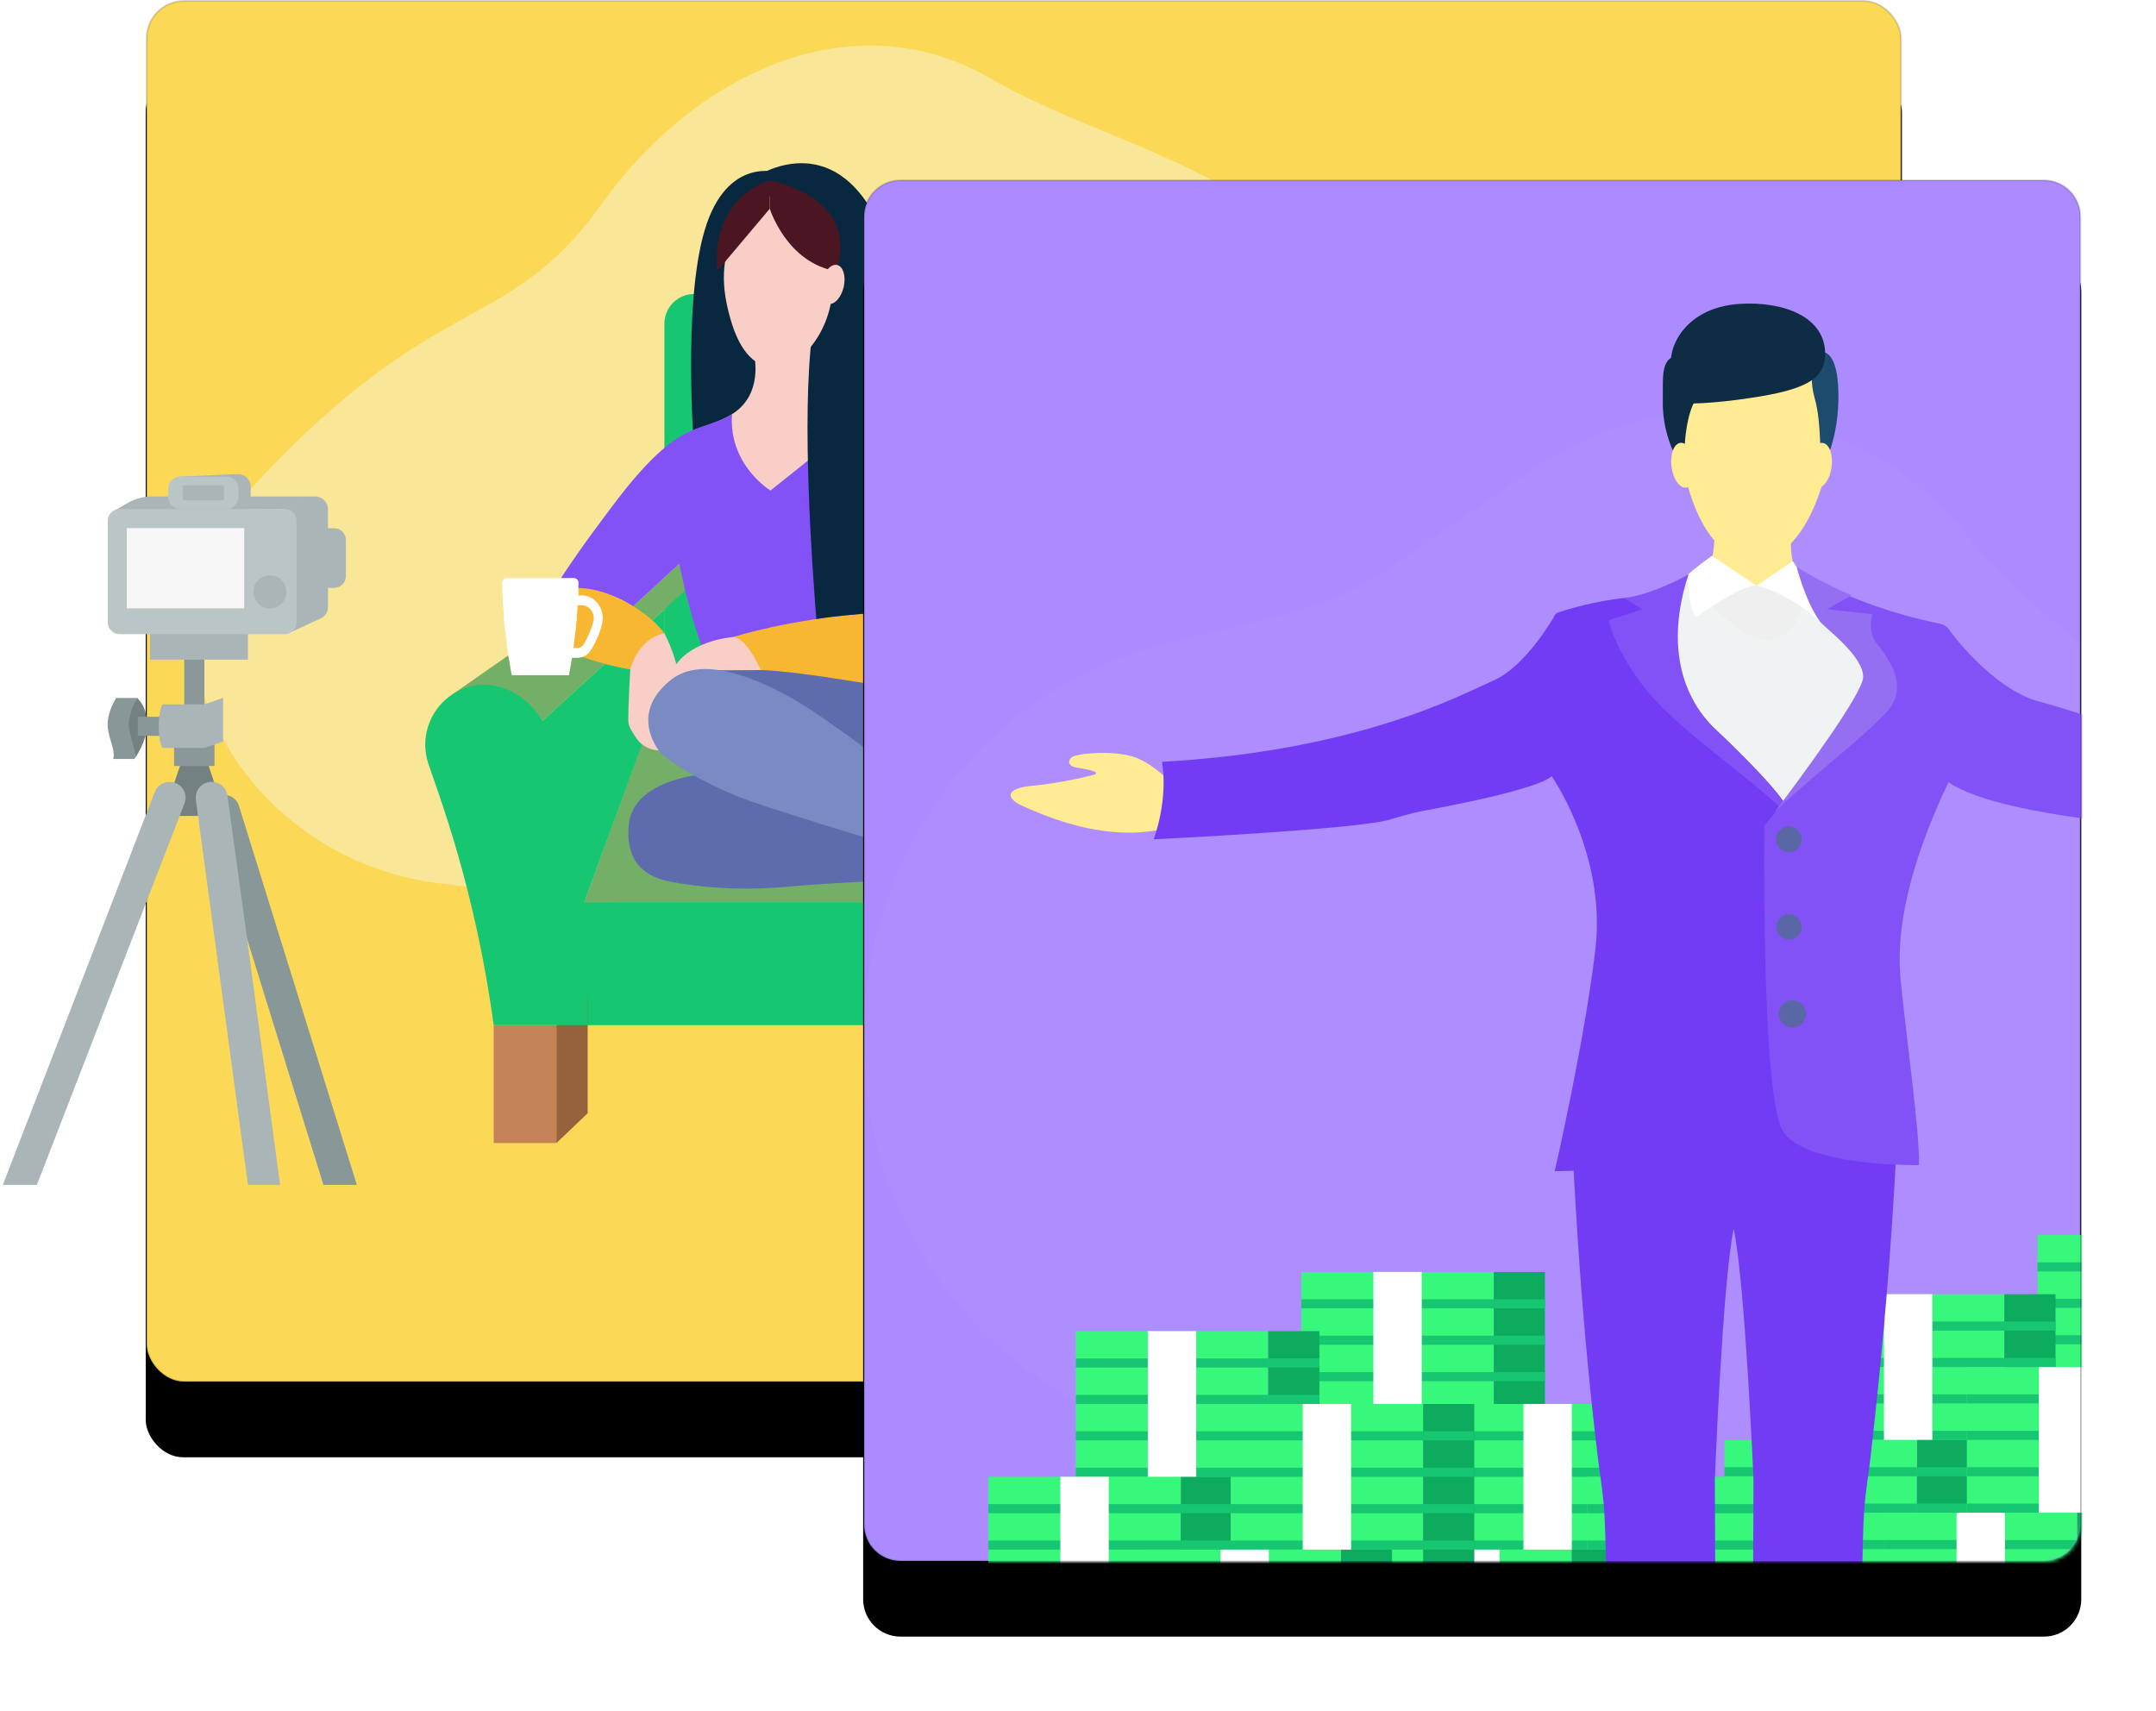 <?xml version="1.0" encoding="UTF-8"?>
<svg width="577px" height="458px" viewBox="0 0 577 458" version="1.1" xmlns="http://www.w3.org/2000/svg" xmlns:xlink="http://www.w3.org/1999/xlink">
    <!-- Generator: sketchtool 50.2 (55047) - http://www.bohemiancoding.com/sketch -->
    <title>E1B063D5-1DE7-45C8-9FBA-7EE611FCF85E</title>
    <desc>Created with sketchtool.</desc>
    <defs>
        <rect id="path-1" x="40" y="0" width="470" height="370" rx="10"></rect>
        <filter x="-8.5%" y="-5.4%" width="117.0%" height="121.6%" filterUnits="objectBoundingBox" id="filter-2">
            <feOffset dx="0" dy="20" in="SourceAlpha" result="shadowOffsetOuter1"></feOffset>
            <feGaussianBlur stdDeviation="10" in="shadowOffsetOuter1" result="shadowBlurOuter1"></feGaussianBlur>
            <feComposite in="shadowBlurOuter1" in2="SourceAlpha" operator="out" result="shadowBlurOuter1"></feComposite>
            <feColorMatrix values="0 0 0 0 0   0 0 0 0 0   0 0 0 0 0  0 0 0 0.1 0" type="matrix" in="shadowBlurOuter1"></feColorMatrix>
        </filter>
        <path d="M10,0 L316,0 C321.523,-1.01453063e-15 326,4.477 326,10 L326,360 C326,365.523 321.523,370 316,370 L10,370 C4.477,370 -1.10000309e-15,365.523 -1.77635684e-15,360 L-1.77635684e-15,10 C-2.45271059e-15,4.477 4.477,1.01453063e-15 10,0 Z" id="path-3"></path>
        <filter x="-12.3%" y="-5.4%" width="124.5%" height="121.6%" filterUnits="objectBoundingBox" id="filter-5">
            <feOffset dx="0" dy="20" in="SourceAlpha" result="shadowOffsetOuter1"></feOffset>
            <feGaussianBlur stdDeviation="10" in="shadowOffsetOuter1" result="shadowBlurOuter1"></feGaussianBlur>
            <feComposite in="shadowBlurOuter1" in2="SourceAlpha" operator="out" result="shadowBlurOuter1"></feComposite>
            <feColorMatrix values="0 0 0 0 0   0 0 0 0 0   0 0 0 0 0  0 0 0 0.1 0" type="matrix" in="shadowBlurOuter1"></feColorMatrix>
        </filter>
    </defs>
    <g id="Page-1" stroke="none" stroke-width="1" fill="none" fill-rule="evenodd">
        <g id="Business_game" transform="translate(-336, -2830)">
            <g id="product" transform="translate(0, 2702)">
                <g id="section#2" transform="translate(335, 128)">
                    <g id="item#1">
                        <g id="Card_img">
                            <g id="browser_sample">
                                <g id="base">
                                    <use fill="black" fill-opacity="1" filter="url(#filter-2)" xlink:href="#path-1"></use>
                                    <rect stroke-opacity="0.15" stroke="#000000" stroke-width="0.5" stroke-linejoin="square" fill="#FBD956" fill-rule="evenodd" x="40.25" y="0.25" width="469.5" height="369.5" rx="10"></rect>
                                </g>
                                <g id="Блогер" transform="translate(0, 12)" fill-rule="nonzero">
                                    <path d="M118.717,224.435 C92.046,221.185 68.565,204.463 57.783,179.836 C49.837,161.686 48.854,139.416 69.748,117.044 C118.502,64.845 137.064,77.622 161.992,42.628 C186.92,7.635 229.14,-12.265 265.84,8.879 C302.54,30.023 350.551,33.87 366.653,83.559 C382.754,133.249 406.062,151.842 412.708,168.139 C427.676,204.831 382.267,256.551 118.717,224.435 Z" id="Shape" fill="#FAE697"></path>
                                    <path d="M307.343,229.436 L178.809,229.436 L178.809,74.64 C178.809,70.246 182.369,66.683 186.759,66.683 L299.393,66.683 C303.783,66.683 307.343,70.246 307.343,74.64 L307.343,229.436 Z" id="Shape" fill="#17C671"></path>
                                    <polygon id="Shape" fill="#74AF68" points="288.419 185.589 173.323 185.589 157.38 229.443 304.362 229.443"></polygon>
                                    <rect id="Rectangle-path" fill="#17C671" x="152.275" y="229.443" width="155.073" height="32.917"></rect>
                                    <polygon id="Shape" fill="#74AF68" points="122.001 173.894 185.794 129.379 202.552 129.379 145.755 181.308"></polygon>
                                    <polygon id="Shape" fill="#17C671" points="157.38 229.443 178.887 170.631 178.887 151.017 145.755 181.308"></polygon>
                                    <polygon id="Shape" fill="#90BF88" points="339.834 174.056 276.04 129.541 259.281 129.541 316.079 181.47"></polygon>
                                    <polygon id="Shape" fill="#90BF88" points="304.454 229.607 282.948 170.794 282.948 151.18 316.079 181.47"></polygon>
                                    <rect id="Rectangle-path" fill="#C48357" x="133.122" y="262.36" width="16.792" height="31.548"></rect>
                                    <polygon id="Shape" fill="#96623E" points="149.912 293.908 158.276 285.931 158.276 254.382 149.912 262.36"></polygon>
                                    <rect id="Rectangle-path" fill="#C48357" x="311.808" y="262.36" width="16.792" height="31.548"></rect>
                                    <polygon id="Shape" fill="#96623E" points="307.343 283.272 311.808 293.908 311.808 262.36 307.343 251.723"></polygon>
                                    <g id="Group" transform="translate(145.682, 30.827)">
                                        <ellipse id="Oval" fill="#FFCCBC" cx="49.039" cy="36.198" rx="4.217" ry="5.722"></ellipse>
                                        <path d="M63.728,3.386 C63.728,3.386 49.883,-1.319 43.904,18.791 C37.926,38.9 41.117,77.922 41.117,77.922 L63.507,77.922 L63.728,3.386 Z" id="Shape" fill="#082840"></path>
                                        <path d="M57.12,52.051 C57.12,52.051 59.788,62.689 51.227,68.008 C42.666,73.326 36.114,69.337 19.507,93.601 C2.9,117.866 1.24,119.528 1.24,119.528 C1.24,119.528 14.36,112.048 24.656,119.528 L37.111,108.06 C37.111,108.06 43.423,129.333 48.237,135.317 C53.054,141.3 91.581,133.488 91.581,133.488 C91.581,133.488 96.286,82.427 80.296,67.908 C71.986,60.361 73.692,43.439 73.692,43.439 L57.12,52.051 Z" id="Shape" fill="#F8CEC7"></path>
                                        <path d="M61.523,88.449 C61.523,88.449 50.23,81.634 51.227,68.006 C42.666,73.324 37.587,68.329 19.84,91.773 C3.233,113.711 2.291,117.476 2.291,117.476 C2.291,117.476 14.36,112.048 24.656,119.528 L37.111,108.06 C37.111,108.06 41.596,130.584 46.41,136.568 C51.225,142.551 91.581,133.488 91.581,133.488 L76.303,76.649 L61.523,88.449 Z" id="Shape" fill="#8252F7"></path>
                                        <path d="M0.41,120.691 C0.41,120.691 1.905,114.375 10.374,114.542 C18.843,114.707 29.139,121.189 33.125,126.674 C33.125,126.674 25.486,131.162 23.992,136.313 C23.992,136.313 -3.242,132.158 0.41,120.691 Z" id="Shape" fill="#F8B732"></path>
                                        <path d="M33.125,126.674 C33.125,126.674 37.775,135.15 37.111,142.629 C36.447,150.108 38.439,155.759 35.949,156.923 C35.251,157.249 34.381,157.523 33.494,157.749 C30.617,158.479 27.571,157.362 25.809,154.973 C24.645,153.395 23.569,151.635 23.494,150.441 C23.328,147.782 23.992,136.315 23.992,136.315 C23.992,136.315 25.819,128.17 33.125,126.674 Z" id="Shape" fill="#F8CEC7"></path>
                                        <path d="M51.5,127.672 C51.5,127.672 40.766,128.337 36.003,135.346 C31.317,142.241 38.108,144.79 38.108,144.79 L59.863,136.315 L59.863,127.672 L51.5,127.672 Z" id="Shape" fill="#F8CEC7"></path>
                                        <path d="M96.232,136.313 C96.232,136.313 119.663,152.93 108.703,176.6 C100.956,193.329 48.994,157.088 48.994,157.088 L46.412,136.568 L96.232,136.313 Z" id="Shape" fill="#5E6CAE"></path>
                                        <path d="M104.866,192.322 C104.866,192.322 113.502,194.316 120.144,192.322 C126.786,190.328 114.165,184.012 114.165,184.012 L98.555,184.012 L104.866,192.322 Z" id="Shape" fill="#F4BEB8"></path>
                                        <path d="M81.262,65.468 C91.582,65.466 98.083,74.688 100.407,82 C102.567,88.794 105.853,116.792 104.976,135.124 C104.842,137.911 102.796,140.237 100.046,140.696 C96.442,141.297 90.625,140.648 81.261,139.139 C64.719,136.474 58.905,136.504 58.905,136.504 C58.905,136.504 55.259,127.838 51.499,127.672 C51.499,127.672 66.433,122.852 87.357,121.356 C87.359,121.356 69.071,65.468 81.262,65.468 Z" id="Shape" fill="#F8B732"></path>
                                        <path d="M44.529,164.291 C44.529,164.291 25.019,165.303 23.618,177.698 C22.727,185.564 25.701,191.546 35.068,193.209 C46.282,195.201 56.407,195.393 66.113,194.478 C79.351,193.229 104.867,192.322 104.867,192.322 L101.264,182.87 L44.529,164.291 Z" id="Shape" fill="#5E6CAE"></path>
                                        <path d="M99.819,184.012 C105.421,185.257 111.581,190.872 120.145,195.005 C127.619,198.611 139.495,199.442 147.784,198.307 C150.577,197.925 151.695,194.491 149.661,192.54 C148.575,191.496 146.975,190.392 145.188,189.321 C139.182,185.723 132.473,183.5 125.566,182.368 C122.5,181.865 119.069,181.092 116.602,179.932 C115.413,179.372 113.203,177.873 110.342,175.786 L99.819,184.012 Z" id="Shape" fill="#F8CEC7"></path>
                                        <path d="M68.063,144.513 C60.518,140.174 44.054,131.833 34.93,139.087 C25.804,146.34 28.913,154.034 31.393,157.707 C33.874,161.382 46.771,168.358 56.573,171.736 C66.374,175.115 96.267,184.385 102.35,185.721 C102.35,185.721 103.704,181.012 111.621,175.96 C100.099,167.655 78.831,150.705 68.063,144.513 Z" id="Shape" fill="#7A8AC3"></path>
                                        <path d="M57.81,4.383 C57.81,4.383 78.152,-9.376 90.668,17.428 C95.98,28.807 93.474,46.685 91.17,66.967 C89.256,83.807 84.702,105.756 87.359,121.356 C87.359,121.356 78.74,121.974 73.787,122.846 C72.744,109.588 69.74,69.262 72.696,46.429 C76.053,41.701 63.092,19.251 61.329,13.024 C60.225,9.134 57.81,4.383 57.81,4.383 Z" id="Shape" fill="#082840"></path>
                                        <path d="M51.648,18.426 C49.47,25.392 47.492,30.984 50.798,42.524 C53.49,51.921 57.721,55.404 62.804,55.737 C67.888,56.069 77.387,47.839 78.16,34.464 C78.831,22.847 80.897,17.18 74.869,12.525 C68.842,7.872 55.183,7.124 51.648,18.426 Z" id="Shape" fill="#F8CEC7"></path>
                                        <path d="M61.327,13.025 C61.327,13.025 52.582,23.404 47.26,29.718 C45.633,9.332 61.327,5.493 61.327,5.493 L61.327,13.025 Z" id="Shape" fill="#4B1621"></path>
                                        <path d="M61.327,13.025 C61.327,13.025 65.842,27.471 79.049,29.718 C85.88,9.744 61.327,5.493 61.327,5.493 L61.327,13.025 Z" id="Shape" fill="#4B1621"></path>
                                        <ellipse id="Oval" fill="#F8CEC7" transform="translate(78.167, 33.285) rotate(-77.127) translate(-78.167, -33.285) " cx="78.167" cy="33.285" rx="5.325" ry="3.024"></ellipse>
                                    </g>
                                    <path d="M146.922,182.347 C143.007,174.385 134.216,169.239 125.802,172.038 C117.389,174.837 112.838,183.934 115.635,192.353 C118.432,200.773 128.173,225.83 133.12,262.36 L158.26,262.36 C158.734,198.44 148.396,185.345 146.922,182.347 Z" id="Shape" fill="#17C671"></path>
                                    <path d="M314.817,182.347 C318.732,174.385 327.523,169.239 335.935,172.038 C344.347,174.837 348.899,183.934 346.102,192.353 C343.305,200.773 333.564,225.83 328.617,262.36 L303.478,262.36 C303.007,198.44 313.343,185.345 314.817,182.347 Z" id="Shape" fill="#9ECE93"></path>
                                    <g id="Group" transform="translate(0.982, 113.577)">
                                        <path d="M95.516,191.52 L86.578,191.52 L66.155,125.74 L55.835,92.656 C55.135,90.42 56.38,88.013 58.632,87.312 C59.058,87.176 59.484,87.125 59.912,87.125 C60.236,87.125 60.561,87.158 60.868,87.244 C62.3,87.569 63.512,88.609 63.972,90.112 L95.516,191.52 Z" id="Shape" fill="#889899"></path>
                                        <polygon id="Shape" fill="#748182" points="60.352 92.793 43.687 92.793 48.804 77.537 55.234 77.537"></polygon>
                                        <path d="M36.79,61.211 C36.79,61.211 33.793,64.765 33.793,68.285 C33.793,71.805 36.684,74.975 35.99,77.535 C35.99,77.535 39.301,73.07 39.301,68.577 C39.301,65.837 39.029,63.665 36.79,61.211 Z" id="Shape" fill="#748182"></path>
                                        <path d="M35.99,77.537 C36.684,74.976 34.497,71.774 34.497,68.254 C34.497,64.733 36.789,61.213 36.789,61.213 L32.82,61.213 L31.114,61.213 C31.114,61.213 28.822,64.734 28.822,68.254 C28.822,71.776 31.007,74.976 30.315,77.537" id="Shape" fill="#889899"></path>
                                        <rect id="Rectangle-path" fill="#8A9899" x="49.319" y="48.55" width="5.402" height="16.076"></rect>
                                        <rect id="Rectangle-path" fill="#889899" x="36.9" y="66.253" width="12.773" height="5.097"></rect>
                                        <rect id="Rectangle-path" fill="#8A9899" x="46.609" y="67.898" width="10.821" height="11.523"></rect>
                                        <path d="M54.72,62.919 L43.489,62.919 C43.489,62.919 42.494,64.626 42.494,68.751 C42.494,73.161 43.489,74.583 43.489,74.583 L54.719,74.583 L59.721,72.876 L59.721,61.211 L54.72,62.919 Z" id="Shape" fill="#A9B5B7"></path>
                                        <rect id="Rectangle-path" fill="#A9B5B7" x="40.15" y="43.003" width="26.226" height="7.966"></rect>
                                        <path d="M89.421,31.765 L65.078,31.765 C63.321,31.765 61.898,30.341 61.898,28.582 L61.898,18.958 C61.898,17.199 63.321,15.775 65.078,15.775 L89.421,15.775 C91.178,15.775 92.601,17.199 92.601,18.958 L92.601,28.582 C92.601,30.339 91.178,31.765 89.421,31.765 Z" id="Shape" fill="#A9B5B7"></path>
                                        <path d="M85.829,39.935 L77.632,43.705 L75.97,10.64 L83.024,7.583 C85.276,6.607 87.79,8.257 87.791,10.713 L87.815,36.83 C87.817,38.164 87.041,39.376 85.829,39.935 Z" id="Shape" fill="#A9B5B7"></path>
                                        <path d="M75.97,10.638 L30.069,11.45 L34.125,9.063 C36.091,7.906 38.328,7.296 40.607,7.296 L84.282,7.298 L75.97,10.638 Z" id="Shape" fill="#A9B5B7"></path>
                                        <path d="M76.203,44.141 L32.03,44.141 C30.28,44.141 28.849,42.709 28.849,40.958 L28.849,13.821 C28.849,12.07 30.28,10.638 32.03,10.638 L76.203,10.638 C77.952,10.638 79.383,12.07 79.383,13.821 L79.383,40.958 C79.383,42.709 77.952,44.141 76.203,44.141 Z" id="Shape" fill="#BAC6C6"></path>
                                        <rect id="Rectangle-path" fill="#F7F7F7" x="33.966" y="15.761" width="31.414" height="21.482"></rect>
                                        <ellipse id="Oval" fill="#A9B5B7" cx="72.254" cy="32.81" rx="4.427" ry="4.43"></ellipse>
                                        <path d="M67.117,7.298 L64.817,9.624 C64.177,10.274 63.304,10.638 62.391,10.638 L48.463,10.638 C46.579,10.638 45.052,9.109 45.052,7.225 L48.177,1.992 L63.582,1.306 C65.514,1.236 67.117,2.785 67.117,4.718 L67.117,7.298 Z" id="Shape" fill="#A9B5B7"></path>
                                        <path d="M60.637,10.638 L48.234,10.638 C46.477,10.638 45.054,9.214 45.054,7.455 L45.054,5.159 C45.054,3.401 46.477,1.976 48.234,1.976 L60.637,1.976 C62.394,1.976 63.817,3.401 63.817,5.159 L63.817,7.455 C63.817,9.214 62.393,10.638 60.637,10.638 Z" id="Shape" fill="#BAC6C6"></path>
                                        <rect id="Rectangle-path" fill="#A9B5B7" x="48.918" y="4.274" width="11.034" height="4.066"></rect>
                                        <path d="M49.677,87.928 C49.677,88.441 49.575,88.953 49.387,89.465 L9.898,191.522 L0.773,191.522 L41.421,86.41 C42.273,84.208 44.73,83.099 46.93,83.951 C48.619,84.599 49.677,86.221 49.677,87.928 Z" id="Shape" fill="#A9B5B7"></path>
                                        <path d="M74.973,191.52 L66.376,191.52 L52.44,88.507 C52.116,86.168 53.754,84.018 56.091,83.694 C56.279,83.676 56.466,83.66 56.654,83.66 C58.735,83.66 60.543,85.145 60.868,87.246 C60.868,87.279 60.885,87.314 60.885,87.347 L66.156,125.74 L74.973,191.52 Z" id="Shape" fill="#A9B5B7"></path>
                                    </g>
                                    <g id="Group" transform="translate(134.551, 142.221)" fill="#FFFFFF">
                                        <path d="M27.77,11.276 C27.774,11.453 27.673,13.417 26.375,16.267 L26.094,16.891 C25.004,19.322 23.877,21.836 20.892,21.836 L18.488,21.836 L18.488,19.196 L20.892,19.196 C22.258,19.196 22.785,18.297 23.936,15.726 L24.224,15.086 C25.252,12.828 25.365,11.305 25.365,11.291 C25.365,9.335 23.928,7.756 22.16,7.756 L18.488,7.756 L18.488,5.116 L22.16,5.116 C25.252,5.116 27.77,7.88 27.77,11.276 Z" id="Shape"></path>
                                        <path d="M18.72,26.48 L3.406,26.48 C0.854,13.057 0.854,1.73 0.854,1.73 C0.854,1.034 1.426,0.471 2.131,0.471 L19.997,0.471 C20.702,0.471 21.274,1.034 21.274,1.73 C21.272,1.731 21.272,13.057 18.72,26.48 Z" id="Shape"></path>
                                    </g>
                                    <path d="M155.773,146.064 C155.755,147.002 155.701,148.246 155.611,149.726 C153.357,149.96 150.654,150.122 147.573,150.122 C144.039,150.122 140.021,149.906 135.605,149.293 C135.515,147.759 135.461,146.515 135.443,145.614 C143.931,146.858 151.015,146.588 155.773,146.064 Z" id="Shape" fill="#FFFFFF"></path>
                                    <path d="M155.34,153.316 C155.25,154.47 155.124,155.697 154.998,156.995 C152.871,157.194 150.384,157.337 147.573,157.337 C144.203,157.337 140.363,157.138 136.181,156.58 C136.055,155.264 135.947,154.037 135.839,152.882 C143.896,154.019 150.654,153.803 155.34,153.316 Z" id="Shape" fill="#FFFFFF"></path>
                                    <path d="M154.566,160.603 C154.404,161.793 154.224,163.038 154.025,164.301 C152.114,164.446 149.951,164.554 147.573,164.554 C144.454,164.554 140.958,164.374 137.137,163.905 C136.938,162.641 136.776,161.397 136.614,160.207 C143.914,161.161 150.096,161.018 154.566,160.603 Z" id="Shape" fill="#FFFFFF"></path>
                                </g>
                            </g>
                            <g id="maximized_widget" transform="translate(232, 48)">
                                <mask id="mask-4" fill="white">
                                    <use xlink:href="#path-3"></use>
                                </mask>
                                <g id="base">
                                    <use fill="black" fill-opacity="1" filter="url(#filter-5)" xlink:href="#path-3"></use>
                                    <path stroke-opacity="0.15" stroke="#000000" stroke-width="0.5" d="M10,0.25 C4.615,0.25 0.25,4.615 0.25,10 L0.25,360 C0.25,365.385 4.615,369.75 10,369.75 L316,369.75 C321.385,369.75 325.75,365.385 325.75,360 L325.75,10 C325.75,4.615 321.385,0.25 316,0.25 L10,0.25 Z" stroke-linejoin="square" fill="#AC8AFF" fill-rule="evenodd"></path>
                                </g>
                                <g id="Group-2" mask="url(#mask-4)">
                                    <g transform="translate(0, 33)" id="Миллионер">
                                        <g>
                                            <path d="M498.716,250.815 C492.091,291.502 460.003,322.485 420.49,326.346 L402.126,328.141 L173.334,346.283 C155.522,347.696 137.719,343.416 122.312,334.016 L51.694,290.937 C11.404,266.359 -8.336,216.991 3.317,169.958 C13.029,130.756 42.873,100.404 80.78,91.173 L113.116,83.298 C123.265,80.827 132.907,76.492 141.592,70.5 L179.344,44.452 C215.732,19.345 264.343,25.918 293.346,59.868 C316.631,87.122 345.584,108.498 378.006,122.37 L445.646,151.309 C483.518,167.516 505.553,208.828 498.716,250.815 Z" id="Shape" fill="#F6FAFF" fill-rule="nonzero" opacity="0.027"></path>
                                            <g id="Group" transform="translate(216.963, 249.298)" fill-rule="nonzero">
                                                <g transform="translate(96.968, 0)" id="Rectangle-path">
                                                    <rect fill="#37F87A" x="0.351" y="0.228" width="51.505" height="46.298"></rect>
                                                    <rect fill="#17C671" x="0.351" y="7.539" width="51.505" height="2.433"></rect>
                                                    <rect fill="#17C671" x="0.351" y="17.286" width="51.505" height="2.433"></rect>
                                                    <rect fill="#17C671" x="0.351" y="27.032" width="51.505" height="2.433"></rect>
                                                    <rect fill="#6BA35D" x="0.351" y="36.779" width="51.505" height="2.433"></rect>
                                                    <rect fill="#FFFFFF" x="19.629" y="0.228" width="12.952" height="46.298"></rect>
                                                </g>
                                                <g transform="translate(36.621, 15.655)" id="Rectangle-path">
                                                    <rect fill="#37F87A" x="0.331" y="0.409" width="51.505" height="46.298"></rect>
                                                    <rect fill="#0CAB5E" transform="translate(58.679, 23.559) rotate(-180) translate(-58.679, -23.559) " x="51.835" y="0.41" width="13.688" height="46.298"></rect>
                                                    <rect fill="#17C671" x="0.331" y="7.72" width="51.505" height="2.433"></rect>
                                                    <rect fill="#17C671" transform="translate(58.679, 8.94) rotate(-180) translate(-58.679, -8.94) " x="51.835" y="7.724" width="13.688" height="2.433"></rect>
                                                    <rect fill="#17C671" x="0.331" y="17.467" width="51.505" height="2.433"></rect>
                                                    <rect fill="#17C671" transform="translate(58.679, 18.687) rotate(-180) translate(-58.679, -18.687) " x="51.835" y="17.47" width="13.688" height="2.433"></rect>
                                                    <rect fill="#17C671" x="0.331" y="27.214" width="51.505" height="2.433"></rect>
                                                    <rect fill="#5D9350" transform="translate(58.679, 28.433) rotate(-180) translate(-58.679, -28.433) " x="51.835" y="27.216" width="13.688" height="2.433"></rect>
                                                    <rect fill="#17C671" x="0.331" y="36.96" width="51.505" height="2.433"></rect>
                                                    <rect fill="#5D9350" transform="translate(58.679, 38.179) rotate(-180) translate(-58.679, -38.179) " x="51.835" y="36.962" width="13.688" height="2.433"></rect>
                                                    <rect fill="#FFFFFF" x="19.606" y="0.409" width="12.952" height="46.298"></rect>
                                                </g>
                                                <g transform="translate(13.41, 54.536)" id="Rectangle-path">
                                                    <rect fill="#37F87A" x="0.139" y="0.515" width="51.505" height="46.298"></rect>
                                                    <rect fill="#0CAB5E" transform="translate(58.487, 23.663) rotate(-180) translate(-58.487, -23.663) " x="51.644" y="0.514" width="13.688" height="46.298"></rect>
                                                    <rect fill="#17C671" x="0.139" y="7.826" width="51.505" height="2.433"></rect>
                                                    <rect fill="#17C671" transform="translate(58.487, 9.045) rotate(-180) translate(-58.487, -9.045) " x="51.644" y="7.828" width="13.688" height="2.433"></rect>
                                                    <rect fill="#17C671" x="0.139" y="17.573" width="51.505" height="2.433"></rect>
                                                    <rect fill="#17C671" transform="translate(58.487, 18.791) rotate(-180) translate(-58.487, -18.791) " x="51.644" y="17.574" width="13.688" height="2.433"></rect>
                                                    <rect fill="#17C671" x="0.139" y="27.319" width="51.505" height="2.433"></rect>
                                                    <rect fill="#5D9350" transform="translate(58.487, 28.537) rotate(-180) translate(-58.487, -28.537) " x="51.644" y="27.321" width="13.688" height="2.433"></rect>
                                                    <rect fill="#17C671" x="0.139" y="37.066" width="51.505" height="2.433"></rect>
                                                    <rect fill="#5D9350" transform="translate(58.487, 38.283) rotate(-180) translate(-58.487, -38.283) " x="51.644" y="37.067" width="13.688" height="2.433"></rect>
                                                    <rect fill="#E0D7C6" x="19.416" y="0.515" width="12.952" height="46.298"></rect>
                                                </g>
                                                <g transform="translate(117.944, 73.804)" id="Rectangle-path">
                                                    <rect fill="#37F87A" x="0.193" y="0.74" width="51.505" height="46.298"></rect>
                                                    <rect fill="#17C671" x="0.193" y="8.051" width="51.505" height="2.433"></rect>
                                                    <rect fill="#17C671" x="0.193" y="17.798" width="51.505" height="2.433"></rect>
                                                    <rect fill="#17C671" x="0.193" y="27.545" width="51.505" height="2.433"></rect>
                                                    <rect fill="#17C671" x="0.193" y="37.291" width="51.505" height="2.433"></rect>
                                                </g>
                                                <g transform="translate(78.227, 35.268)" id="Rectangle-path">
                                                    <rect fill="#37F87A" x="0.183" y="0.29" width="51.505" height="46.298"></rect>
                                                    <rect fill="#17C671" x="0.183" y="7.601" width="51.505" height="2.433"></rect>
                                                    <rect fill="#17C671" x="0.183" y="17.348" width="51.505" height="2.433"></rect>
                                                    <rect fill="#17C671" x="0.183" y="27.094" width="51.505" height="2.433"></rect>
                                                    <rect fill="#17C671" x="0.183" y="36.841" width="51.505" height="2.433"></rect>
                                                    <rect fill="#FFFFFF" x="19.461" y="0.29" width="12.952" height="46.298"></rect>
                                                </g>
                                                <g transform="translate(55.877, 73.804)" id="Rectangle-path">
                                                    <rect fill="#37F87A" x="0.514" y="0.74" width="51.505" height="46.298"></rect>
                                                    <rect fill="#0CAB5E" transform="translate(58.861, 23.888) rotate(-180) translate(-58.861, -23.888) " x="52.017" y="0.739" width="13.688" height="46.298"></rect>
                                                    <rect fill="#17C671" x="0.514" y="8.051" width="51.505" height="2.433"></rect>
                                                    <rect fill="#17C671" transform="translate(58.861, 9.269) rotate(-180) translate(-58.861, -9.269) " x="52.017" y="8.052" width="13.688" height="2.433"></rect>
                                                    <rect fill="#17C671" x="0.514" y="17.798" width="51.505" height="2.433"></rect>
                                                    <rect fill="#17C671" transform="translate(58.861, 19.015) rotate(-180) translate(-58.861, -19.015) " x="52.017" y="17.799" width="13.688" height="2.433"></rect>
                                                    <rect fill="#17C671" x="0.514" y="27.545" width="51.505" height="2.433"></rect>
                                                    <rect fill="#17C671" transform="translate(58.861, 28.762) rotate(-180) translate(-58.861, -28.762) " x="52.017" y="27.545" width="13.688" height="2.433"></rect>
                                                    <rect fill="#17C671" x="0.514" y="37.291" width="51.505" height="2.433"></rect>
                                                    <rect fill="#5D9350" transform="translate(58.861, 38.508) rotate(-180) translate(-58.861, -38.508) " x="52.017" y="37.291" width="13.688" height="2.433"></rect>
                                                    <rect fill="#FFFFFF" x="19.789" y="0.74" width="12.952" height="46.298"></rect>
                                                </g>
                                                <g transform="translate(0, 93.933)" id="Rectangle-path">
                                                    <rect fill="#17C671" x="0.23" y="0.103" width="51.505" height="46.298"></rect>
                                                    <rect fill="#0CAB5E" transform="translate(58.578, 23.254) rotate(-180) translate(-58.578, -23.254) " x="51.734" y="0.105" width="13.688" height="46.298"></rect>
                                                    <rect fill="#17C671" x="0.23" y="7.416" width="51.505" height="2.433"></rect>
                                                    <rect fill="#17C671" transform="translate(58.578, 8.633) rotate(-180) translate(-58.578, -8.633) " x="51.734" y="7.417" width="13.688" height="2.433"></rect>
                                                    <rect fill="#6BA35D" x="0.23" y="17.163" width="51.505" height="2.433"></rect>
                                                    <rect fill="#5D9350" transform="translate(58.578, 18.379) rotate(-180) translate(-58.578, -18.379) " x="51.734" y="17.163" width="13.688" height="2.433"></rect>
                                                    <rect fill="#6BA35D" x="0.23" y="26.909" width="51.505" height="2.433"></rect>
                                                    <rect fill="#5D9350" transform="translate(58.578, 28.126) rotate(-180) translate(-58.578, -28.126) " x="51.734" y="26.909" width="13.688" height="2.433"></rect>
                                                    <rect fill="#E0D7C6" x="19.505" y="0.103" width="12.952" height="46.298"></rect>
                                                </g>
                                                <g transform="translate(46.936, 112.685)" id="Rectangle-path">
                                                    <rect fill="#37F87A" x="0.626" y="0.844" width="51.505" height="46.298"></rect>
                                                    <rect fill="#0CAB5E" transform="translate(58.973, 23.994) rotate(-180) translate(-58.973, -23.994) " x="52.129" y="0.845" width="13.688" height="46.298"></rect>
                                                    <rect fill="#17C671" x="0.626" y="8.157" width="51.505" height="2.433"></rect>
                                                    <rect fill="#5D9350" transform="translate(58.973, 9.374) rotate(-180) translate(-58.973, -9.374) " x="52.129" y="8.157" width="13.688" height="2.433"></rect>
                                                    <rect fill="#FFFFFF" x="19.901" y="0.844" width="12.952" height="46.298"></rect>
                                                </g>
                                                <g transform="translate(96.108, 103.739)" id="Rectangle-path">
                                                    <rect fill="#37F87A" x="0.843" y="0.043" width="51.505" height="46.298"></rect>
                                                    <rect fill="#17C671" x="0.843" y="7.357" width="51.505" height="2.433"></rect>
                                                    <rect fill="#17C671" x="0.843" y="17.103" width="51.505" height="2.433"></rect>
                                                    <rect fill="#FFFFFF" x="20.12" y="0.043" width="12.952" height="46.298"></rect>
                                                </g>
                                            </g>
                                            <g id="Group" transform="translate(19.762, 258.915)" fill-rule="nonzero">
                                                <g transform="translate(97.293, 0)" id="Rectangle-path">
                                                    <rect fill="#37F87A" x="0.217" y="0.49" width="51.505" height="46.298"></rect>
                                                    <rect fill="#0CAB5E" transform="translate(58.565, 23.64) rotate(-180) translate(-58.565, -23.64) " x="51.721" y="0.491" width="13.688" height="46.298"></rect>
                                                    <rect fill="#17C671" x="0.217" y="7.803" width="51.505" height="2.433"></rect>
                                                    <rect fill="#17C671" transform="translate(58.565, 9.02) rotate(-180) translate(-58.565, -9.02) " x="51.721" y="7.803" width="13.688" height="2.433"></rect>
                                                    <rect fill="#17C671" x="0.217" y="17.55" width="51.505" height="2.433"></rect>
                                                    <rect fill="#17C671" transform="translate(58.565, 18.766) rotate(-180) translate(-58.565, -18.766) " x="51.721" y="17.549" width="13.688" height="2.433"></rect>
                                                    <rect fill="#17C671" x="0.217" y="27.296" width="51.505" height="2.433"></rect>
                                                    <rect fill="#17C671" transform="translate(58.565, 28.512) rotate(-180) translate(-58.565, -28.512) " x="51.721" y="27.295" width="13.688" height="2.433"></rect>
                                                    <rect fill="#6BA35D" x="0.217" y="37.041" width="51.505" height="2.433"></rect>
                                                    <rect fill="#5D9350" transform="translate(58.565, 38.261) rotate(-180) translate(-58.565, -38.261) " x="51.721" y="37.044" width="13.688" height="2.433"></rect>
                                                    <rect fill="#FFFFFF" x="19.492" y="0.49" width="12.952" height="46.298"></rect>
                                                </g>
                                                <g transform="translate(136.854, 35.113)" id="Rectangle-path">
                                                    <rect fill="#37F87A" x="0.82" y="0.707" width="51.505" height="46.298"></rect>
                                                    <rect fill="#74AF68" transform="translate(59.168, 23.857) rotate(-180) translate(-59.168, -23.857) " x="52.324" y="0.708" width="13.688" height="46.298"></rect>
                                                    <rect fill="#17C671" x="0.82" y="8.02" width="51.505" height="2.433"></rect>
                                                    <rect fill="#5D9350" transform="translate(59.168, 9.236) rotate(-180) translate(-59.168, -9.236) " x="52.324" y="8.02" width="13.688" height="2.433"></rect>
                                                    <rect fill="#17C671" x="0.82" y="17.767" width="51.505" height="2.433"></rect>
                                                    <rect fill="#5D9350" transform="translate(59.168, 18.983) rotate(-180) translate(-59.168, -18.983) " x="52.324" y="17.766" width="13.688" height="2.433"></rect>
                                                    <rect fill="#17C671" x="0.82" y="27.511" width="51.505" height="2.433"></rect>
                                                    <rect fill="#5D9350" transform="translate(59.168, 28.731) rotate(-180) translate(-59.168, -28.731) " x="52.324" y="27.514" width="13.688" height="2.433"></rect>
                                                    <rect fill="#17C671" x="0.82" y="37.258" width="51.505" height="2.433"></rect>
                                                    <rect fill="#5D9350" transform="translate(59.168, 38.477) rotate(-180) translate(-59.168, -38.477) " x="52.324" y="37.261" width="13.688" height="2.433"></rect>
                                                    <rect fill="#FFFFFF" x="20.095" y="0.707" width="12.952" height="46.298"></rect>
                                                </g>
                                                <g transform="translate(199.436, 94.122)" id="Rectangle-path">
                                                    <rect fill="#37F87A" x="0.679" y="0.177" width="51.505" height="46.298"></rect>
                                                    <rect fill="#0CAB5E" transform="translate(59.029, 23.325) rotate(-180) translate(-59.029, -23.325) " x="52.185" y="0.177" width="13.688" height="46.298"></rect>
                                                    <rect fill="#17C671" x="0.679" y="7.489" width="51.505" height="2.433"></rect>
                                                    <rect fill="#17C671" transform="translate(59.029, 8.707) rotate(-180) translate(-59.029, -8.707) " x="52.185" y="7.491" width="13.688" height="2.433"></rect>
                                                    <rect fill="#17C671" x="0.679" y="17.235" width="51.505" height="2.433"></rect>
                                                    <rect fill="#17C671" transform="translate(59.029, 18.453) rotate(-180) translate(-59.029, -18.453) " x="52.185" y="17.237" width="13.688" height="2.433"></rect>
                                                    <rect fill="#E0D7C6" x="19.957" y="0.177" width="12.952" height="46.298"></rect>
                                                </g>
                                                <g transform="translate(173.475, 55.241)" id="Rectangle-path">
                                                    <rect fill="#37F87A" x="0.602" y="0.072" width="51.505" height="46.298"></rect>
                                                    <rect fill="#74AF68" transform="translate(58.949, 23.221) rotate(-180) translate(-58.949, -23.221) " x="52.105" y="0.072" width="13.688" height="46.298"></rect>
                                                    <rect fill="#17C671" x="0.602" y="7.383" width="51.505" height="2.433"></rect>
                                                    <rect fill="#5D9350" transform="translate(58.949, 8.603) rotate(-180) translate(-58.949, -8.603) " x="52.105" y="7.386" width="13.688" height="2.433"></rect>
                                                    <rect fill="#17C671" x="0.602" y="17.129" width="51.505" height="2.433"></rect>
                                                    <rect fill="#5D9350" transform="translate(58.949, 18.349) rotate(-180) translate(-58.949, -18.349) " x="52.105" y="17.132" width="13.688" height="2.433"></rect>
                                                    <rect fill="#17C671" x="0.602" y="26.876" width="51.505" height="2.433"></rect>
                                                    <rect fill="#5D9350" transform="translate(58.949, 28.095) rotate(-180) translate(-58.949, -28.095) " x="52.105" y="26.879" width="13.688" height="2.433"></rect>
                                                    <rect fill="#17C671" x="0.602" y="36.623" width="51.505" height="2.433"></rect>
                                                    <rect fill="#5D9350" transform="translate(58.949, 37.841) rotate(-180) translate(-58.949, -37.841) " x="52.105" y="36.625" width="13.688" height="2.433"></rect>
                                                    <rect fill="#E0D7C6" x="19.877" y="0.072" width="12.952" height="46.298"></rect>
                                                </g>
                                                <g transform="translate(156.455, 94.122)" id="Rectangle-path">
                                                    <rect fill="#17C671" x="0.11" y="0.177" width="51.505" height="46.298"></rect>
                                                    <rect fill="#0CAB5E" transform="translate(58.458, 23.325) rotate(-180) translate(-58.458, -23.325) " x="51.614" y="0.177" width="13.688" height="46.298"></rect>
                                                    <rect fill="#6BA35D" x="0.11" y="7.489" width="51.505" height="2.433"></rect>
                                                    <rect fill="#17C671" transform="translate(58.458, 8.707) rotate(-180) translate(-58.458, -8.707) " x="51.614" y="7.491" width="13.688" height="2.433"></rect>
                                                    <rect fill="#6BA35D" x="0.11" y="17.235" width="51.505" height="2.433"></rect>
                                                    <rect fill="#17C671" transform="translate(58.458, 18.453) rotate(-180) translate(-58.458, -18.453) " x="51.614" y="17.237" width="13.688" height="2.433"></rect>
                                                    <rect fill="#E0D7C6" x="19.385" y="0.177" width="12.952" height="46.298"></rect>
                                                </g>
                                                <g transform="translate(37.136, 15.845)" id="Rectangle-path">
                                                    <rect fill="#37F87A" x="0.007" y="0.482" width="51.505" height="46.298"></rect>
                                                    <rect fill="#0CAB5E" transform="translate(58.355, 23.632) rotate(-180) translate(-58.355, -23.632) " x="51.511" y="0.484" width="13.688" height="46.298"></rect>
                                                    <rect fill="#17C671" x="0.007" y="7.795" width="51.505" height="2.433"></rect>
                                                    <rect fill="#17C671" transform="translate(58.355, 9.012) rotate(-180) translate(-58.355, -9.012) " x="51.511" y="7.795" width="13.688" height="2.433"></rect>
                                                    <rect fill="#17C671" x="0.007" y="17.542" width="51.505" height="2.433"></rect>
                                                    <rect fill="#17C671" transform="translate(58.355, 18.758) rotate(-180) translate(-58.355, -18.758) " x="51.511" y="17.542" width="13.688" height="2.433"></rect>
                                                    <rect fill="#17C671" x="0.007" y="27.288" width="51.505" height="2.433"></rect>
                                                    <rect fill="#5D9350" transform="translate(58.355, 28.504) rotate(-180) translate(-58.355, -28.504) " x="51.511" y="27.288" width="13.688" height="2.433"></rect>
                                                    <rect fill="#17C671" x="0.007" y="37.035" width="51.505" height="2.433"></rect>
                                                    <rect fill="#5D9350" transform="translate(58.355, 38.251) rotate(-180) translate(-58.355, -38.251) " x="51.511" y="37.034" width="13.688" height="2.433"></rect>
                                                    <rect fill="#FFFFFF" x="19.282" y="0.482" width="12.952" height="46.298"></rect>
                                                </g>
                                                <g transform="translate(13.41, 55.241)" id="Rectangle-path">
                                                    <rect fill="#37F87A" x="0.329" y="0.072" width="51.505" height="46.298"></rect>
                                                    <rect fill="#0CAB5E" transform="translate(58.676, 23.221) rotate(-180) translate(-58.676, -23.221) " x="51.833" y="0.072" width="13.688" height="46.298"></rect>
                                                    <rect fill="#17C671" x="0.329" y="7.383" width="51.505" height="2.433"></rect>
                                                    <rect fill="#17C671" transform="translate(58.676, 8.603) rotate(-180) translate(-58.676, -8.603) " x="51.833" y="7.386" width="13.688" height="2.433"></rect>
                                                    <rect fill="#17C671" x="0.329" y="17.129" width="51.505" height="2.433"></rect>
                                                    <rect fill="#17C671" transform="translate(58.676, 18.349) rotate(-180) translate(-58.676, -18.349) " x="51.833" y="17.132" width="13.688" height="2.433"></rect>
                                                    <rect fill="#17C671" x="0.329" y="26.876" width="51.505" height="2.433"></rect>
                                                    <rect fill="#5D9350" transform="translate(58.676, 28.095) rotate(-180) translate(-58.676, -28.095) " x="51.833" y="26.879" width="13.688" height="2.433"></rect>
                                                    <rect fill="#17C671" x="0.329" y="36.623" width="51.505" height="2.433"></rect>
                                                    <rect fill="#5D9350" transform="translate(58.676, 37.841) rotate(-180) translate(-58.676, -37.841) " x="51.833" y="36.625" width="13.688" height="2.433"></rect>
                                                    <rect fill="#FFFFFF" x="19.604" y="0.072" width="12.952" height="46.298"></rect>
                                                </g>
                                                <g transform="translate(117.598, 73.993)" id="Rectangle-path">
                                                    <rect fill="#37F87A" x="0.729" y="0.813" width="51.505" height="46.298"></rect>
                                                    <rect fill="#0CAB5E" transform="translate(59.076, 23.961) rotate(-180) translate(-59.076, -23.961) " x="52.232" y="0.812" width="13.688" height="46.298"></rect>
                                                    <rect fill="#17C671" x="0.729" y="8.124" width="51.505" height="2.433"></rect>
                                                    <rect fill="#17C671" transform="translate(59.076, 9.343) rotate(-180) translate(-59.076, -9.343) " x="52.232" y="8.126" width="13.688" height="2.433"></rect>
                                                    <rect fill="#17C671" x="0.729" y="17.87" width="51.505" height="2.433"></rect>
                                                    <rect fill="#17C671" transform="translate(59.076, 19.089) rotate(-180) translate(-59.076, -19.089) " x="52.232" y="17.873" width="13.688" height="2.433"></rect>
                                                    <rect fill="#17C671" x="0.729" y="27.617" width="51.505" height="2.433"></rect>
                                                    <rect fill="#17C671" transform="translate(59.076, 28.836) rotate(-180) translate(-59.076, -28.836) " x="52.232" y="27.619" width="13.688" height="2.433"></rect>
                                                    <rect fill="#17C671" x="0.729" y="37.364" width="51.505" height="2.433"></rect>
                                                    <rect fill="#17C671" transform="translate(59.076, 38.582) rotate(-180) translate(-59.076, -38.582) " x="52.232" y="37.365" width="13.688" height="2.433"></rect>
                                                    <rect fill="#FFFFFF" x="20.004" y="0.813" width="12.952" height="46.298"></rect>
                                                </g>
                                                <g transform="translate(78.227, 35.113)" id="Rectangle-path">
                                                    <rect fill="#37F87A" x="0.374" y="0.707" width="51.505" height="46.298"></rect>
                                                    <rect fill="#0CAB5E" transform="translate(58.722, 23.857) rotate(-180) translate(-58.722, -23.857) " x="51.879" y="0.708" width="13.688" height="46.298"></rect>
                                                    <rect fill="#17C671" x="0.374" y="8.02" width="51.505" height="2.433"></rect>
                                                    <rect fill="#17C671" transform="translate(58.722, 9.236) rotate(-180) translate(-58.722, -9.236) " x="51.879" y="8.02" width="13.688" height="2.433"></rect>
                                                    <rect fill="#17C671" x="0.374" y="17.767" width="51.505" height="2.433"></rect>
                                                    <rect fill="#17C671" transform="translate(58.722, 18.983) rotate(-180) translate(-58.722, -18.983) " x="51.879" y="17.766" width="13.688" height="2.433"></rect>
                                                    <rect fill="#17C671" x="0.374" y="27.511" width="51.505" height="2.433"></rect>
                                                    <rect fill="#17C671" transform="translate(58.722, 28.731) rotate(-180) translate(-58.722, -28.731) " x="51.879" y="27.514" width="13.688" height="2.433"></rect>
                                                    <rect fill="#17C671" x="0.374" y="37.258" width="51.505" height="2.433"></rect>
                                                    <rect fill="#17C671" transform="translate(58.722, 38.477) rotate(-180) translate(-58.722, -38.477) " x="51.879" y="37.261" width="13.688" height="2.433"></rect>
                                                    <rect fill="#FFFFFF" x="19.649" y="0.707" width="12.952" height="46.298"></rect>
                                                </g>
                                                <g transform="translate(56.391, 73.993)" id="Rectangle-path">
                                                    <rect fill="#37F87A" x="0.188" y="0.813" width="51.505" height="46.298"></rect>
                                                    <rect fill="#0CAB5E" transform="translate(58.538, 23.961) rotate(-180) translate(-58.538, -23.961) " x="51.694" y="0.812" width="13.688" height="46.298"></rect>
                                                    <rect fill="#17C671" x="0.188" y="8.124" width="51.505" height="2.433"></rect>
                                                    <rect fill="#17C671" transform="translate(58.538, 9.343) rotate(-180) translate(-58.538, -9.343) " x="51.694" y="8.126" width="13.688" height="2.433"></rect>
                                                    <rect fill="#17C671" x="0.188" y="17.87" width="51.505" height="2.433"></rect>
                                                    <rect fill="#17C671" transform="translate(58.538, 19.089) rotate(-180) translate(-58.538, -19.089) " x="51.694" y="17.873" width="13.688" height="2.433"></rect>
                                                    <rect fill="#17C671" x="0.188" y="27.617" width="51.505" height="2.433"></rect>
                                                    <rect fill="#17C671" transform="translate(58.538, 28.836) rotate(-180) translate(-58.538, -28.836) " x="51.694" y="27.619" width="13.688" height="2.433"></rect>
                                                    <rect fill="#17C671" x="0.188" y="37.364" width="51.505" height="2.433"></rect>
                                                    <rect fill="#5D9350" transform="translate(58.538, 38.582) rotate(-180) translate(-58.538, -38.582) " x="51.694" y="37.365" width="13.688" height="2.433"></rect>
                                                    <rect fill="#FFFFFF" x="19.465" y="0.813" width="12.952" height="46.298"></rect>
                                                </g>
                                                <g transform="translate(0, 94.122)" id="Rectangle-path">
                                                    <rect fill="#37F87A" x="0.421" y="0.177" width="51.505" height="46.298"></rect>
                                                    <rect fill="#0CAB5E" transform="translate(58.769, 23.325) rotate(-180) translate(-58.769, -23.325) " x="51.925" y="0.177" width="13.688" height="46.298"></rect>
                                                    <rect fill="#17C671" x="0.421" y="7.489" width="51.505" height="2.433"></rect>
                                                    <rect fill="#17C671" transform="translate(58.769, 8.707) rotate(-180) translate(-58.769, -8.707) " x="51.925" y="7.491" width="13.688" height="2.433"></rect>
                                                    <rect fill="#17C671" x="0.421" y="17.235" width="51.505" height="2.433"></rect>
                                                    <rect fill="#17C671" transform="translate(58.769, 18.453) rotate(-180) translate(-58.769, -18.453) " x="51.925" y="17.237" width="13.688" height="2.433"></rect>
                                                    <rect fill="#FFFFFF" x="19.696" y="0.177" width="12.952" height="46.298"></rect>
                                                </g>
                                                <g transform="translate(47.451, 113.39)" id="Rectangle-path">
                                                    <rect fill="#37F87A" x="0.299" y="0.403" width="51.505" height="46.298"></rect>
                                                    <rect fill="#0CAB5E" transform="translate(58.649, 23.55) rotate(-180) translate(-58.649, -23.55) " x="51.806" y="0.401" width="13.688" height="46.298"></rect>
                                                    <rect fill="#FFFFFF" x="19.577" y="0.403" width="12.952" height="46.298"></rect>
                                                </g>
                                                <g transform="translate(96.623, 103.928)" id="Rectangle-path">
                                                    <rect fill="#37F87A" x="0.519" y="0.118" width="51.505" height="46.298"></rect>
                                                    <rect fill="#0CAB5E" transform="translate(58.867, 23.266) rotate(-180) translate(-58.867, -23.266) " x="52.023" y="0.117" width="13.688" height="46.298"></rect>
                                                    <rect fill="#17C671" x="0.519" y="7.429" width="51.505" height="2.433"></rect>
                                                    <rect fill="#17C671" transform="translate(58.867, 8.647) rotate(-180) translate(-58.867, -8.647) " x="52.023" y="7.43" width="13.688" height="2.433"></rect>
                                                    <rect fill="#FFFFFF" x="19.796" y="0.118" width="12.952" height="46.298"></rect>
                                                </g>
                                            </g>
                                            <path d="M82.289,128.424 C82.289,128.424 78.132,123.763 72.967,121.751 C67.801,119.736 57.08,120.465 55.707,121.751 C54.659,122.732 54.952,124.117 57.218,124.446 C59.487,124.774 64.274,125.656 61.503,126.411 C58.732,127.167 51.803,128.679 45.124,129.308 C38.448,129.938 37.691,132.457 42.731,134.722 C47.771,136.99 60.37,142.53 73.597,141.774 C86.824,141.018 86.196,136.485 86.196,136.485 L82.289,128.424 Z" id="Shape" fill="#FFEB91" fill-rule="nonzero"></path>
                                            <path d="M276.698,222.015 C276.698,222.015 275.54,257.398 269.621,308.833 C269.047,313.823 268.166,318.77 267.867,323.762 C266.781,341.533 267.936,385.046 265.627,403.488 C258.307,398.543 237.915,403.488 237.915,403.488 L238.283,314.959 C238.283,314.959 236.019,261.9 232.973,247.804 C229.947,262.663 227.937,314.959 227.937,314.959 L228.306,403.488 C228.306,403.488 207.913,398.543 200.593,403.488 C198.285,385.046 199.438,341.533 198.354,323.762 C198.054,318.77 197.207,313.818 196.599,308.833 C191.287,265.362 189.664,221.954 189.664,221.954 C206.152,206.218 219.623,202.164 233.087,202.879 L233.109,204.798 L233.132,202.879 C246.598,202.161 260.209,206.279 276.698,222.015 Z" id="Shape" fill="#723CF5" fill-rule="nonzero"></path>
                                            <path d="M290.385,87.228 C290.385,87.228 301.896,103.438 314.964,106.829 C327.751,110.145 346.28,117.727 354.176,119.362 C362.073,120.997 391.482,124.812 391.482,124.812 C391.482,124.812 391.108,141.295 390.02,144.838 C386.258,145.786 364.297,141.063 361.845,141.063 C359.395,141.063 305.706,138.71 290.457,128.355 C275.209,118 282.761,91.316 290.385,87.228 Z" id="Shape" fill="#8252F7" fill-rule="nonzero"></path>
                                            <path d="M184.99,83.898 C184.99,83.898 177.449,97.292 168.737,101.106 C160.023,104.921 132.793,119.897 79.967,122.893 C79.967,122.893 81.873,131.622 77.788,143.612 C77.788,143.612 134.427,140.888 141.507,138.162 L145.781,136.95 C147.108,136.572 148.44,136.261 149.799,136.015 C156.826,134.733 180.556,130.196 184.26,126.72 C188.616,122.634 199.152,90.165 184.99,83.898 Z" id="Shape" fill="#723CF5" fill-rule="nonzero"></path>
                                            <path d="M259.564,32.801 C259.353,42.536 253.435,69.298 238.091,68.965 C222.747,68.632 217.993,41.64 218.204,31.904 C218.414,22.169 227.843,14.477 239.265,14.723 C250.688,14.972 259.776,23.065 259.564,32.801 Z" id="Shape" fill="#FFEB91" fill-rule="nonzero"></path>
                                            <path d="M257.822,82.782 C243.212,73.63 249.725,54.081 249.725,54.081 L226.786,53.585 C226.786,53.585 232.445,73.398 217.455,81.908 C210.249,85.996 264.845,87.181 257.822,82.782 Z" id="Shape" fill="#FFEB91" fill-rule="nonzero"></path>
                                            <path d="M219.162,14.12 C219.162,14.12 226.876,18.009 222.459,26.501 C219.516,32.161 219.71,42.183 219.654,44.735 C219.654,44.735 213.758,37.451 214.006,26.006 C214.142,19.787 213.13,13.99 219.162,14.12 Z" id="Shape" fill="#0E2D45" fill-rule="nonzero"></path>
                                            <path d="M256.555,13.18 C256.555,13.18 252.107,16.83 254.718,25.828 C256.459,31.828 256.202,42.917 256.144,45.574 C256.144,45.574 260.737,38.22 260.994,26.302 C261.186,17.367 259.358,13.241 256.555,13.18 Z" id="Shape" fill="#1C4B6E" fill-rule="nonzero"></path>
                                            <path d="M221.299,26.979 C221.299,26.979 218.668,22.104 216.664,18.045 C214.657,13.985 218.655,1.342 234.629,0.327 C246.278,-0.413 257.679,3.771 257.456,14.014 C257.299,21.211 250.722,23.808 233.798,26.013 C225.651,27.073 221.299,26.979 221.299,26.979 Z" id="Shape" fill="#0E2D45" fill-rule="nonzero"></path>
                                            <ellipse id="Oval" fill="#FFEB91" fill-rule="nonzero" transform="translate(256.03, 43.528) rotate(-82.542) translate(-256.03, -43.528) " cx="256.03" cy="43.528" rx="6.039" ry="3.182"></ellipse>
                                            <ellipse id="Oval" fill="#FFEB91" fill-rule="nonzero" transform="translate(219.484, 43.513) rotate(-7.458) translate(-219.484, -43.513) " cx="219.484" cy="43.513" rx="3.18" ry="6.043"></ellipse>
                                            <polygon id="Shape" fill="#EFEFEF" fill-rule="nonzero" points="248.826 69.224 252.34 78.861 263.314 91.187 274.471 104.858 246.886 139.15 218.199 113.332 212.502 81.172 220.872 72.747 239.202 75.78"></polygon>
                                            <path d="M252.34,78.861 L263.314,91.187 L274.471,104.858 L246.886,139.15 L218.199,113.332 L212.504,81.172 L220.872,72.747 L221.27,72.317 C229.699,87.17 246.43,100.392 252.34,78.861 Z" id="Shape" fill="#EFF3F3" fill-rule="nonzero"></path>
                                            <path d="M220.872,72.747 C220.872,72.747 213.611,79.535 203.593,79.036 C196.014,79.857 189.052,81.91 186.066,82.876 C185.192,83.16 184.687,84.039 184.865,84.94 C185.806,89.686 188.077,107.323 182.896,119.492 L184.257,126.718 C184.257,126.718 198.962,147.698 195.967,173.04 C192.972,198.379 185.075,232.441 185.075,232.441 C185.075,232.441 232.729,232.168 238.992,222.359 C245.255,212.55 248.433,140.211 247.706,136.256 C246.98,132.3 232.729,118.546 228.373,114.457 C224.017,110.369 211.159,97.543 220.872,72.747 Z" id="Shape" fill="#723CF5" fill-rule="nonzero"></path>
                                            <path d="M247.791,138.131 C245.134,133.248 232.977,125.336 217.73,111.995 C202.482,98.654 199.496,85.03 199.496,85.03 L208.492,82.044 L203.591,79.036 C211.282,78.208 220.828,72.769 220.87,72.747 C212.79,97.686 224.024,110.383 228.382,114.457 C232.738,118.535 246.987,132.309 247.704,136.256 C247.749,136.541 247.791,137.194 247.791,138.131 Z" id="Shape" fill="#8252F7" fill-rule="nonzero"></path>
                                            <path d="M241.357,142.045 L241.379,142.022 C241.357,142.067 241.357,142.112 241.357,142.134 C241.334,142.223 241.334,142.201 241.357,142.045 Z" id="Shape" fill="#F8CABF" fill-rule="nonzero"></path>
                                            <path d="M227.162,67.748 C227.162,67.748 221.737,71.593 220.872,72.749 C220.872,72.749 220.45,81.02 222.904,84.195 C222.904,84.195 235.369,75.185 239.122,75.762 C242.874,76.339 251.336,80.673 255.954,85.294 C255.954,85.294 252.163,73.196 248.746,69.204 L239.122,75.759 L227.162,67.748 Z" id="Shape" fill="#FFFFFF" fill-rule="nonzero"></path>
                                            <path d="M250.031,70.868 C250.031,70.868 261.738,80.425 288.233,85.944 C289.61,86.231 290.734,87.244 291.105,88.601 C292.864,95.049 297.16,114.27 290.457,128.353 C282.287,145.518 276.025,164.593 277.659,181.214 C279.292,197.836 282.833,222.359 282.56,230.806 C282.56,230.806 251.716,231.352 246.035,221.543 C240.353,211.734 241.169,139.989 241.169,139.989 C241.169,139.989 269.168,106.288 269.416,100.567 C269.664,94.846 255.947,86.53 254.821,82.581 C253.696,78.629 250.031,70.868 250.031,70.868 Z" id="Shape" fill="#8252F7" fill-rule="nonzero"></path>
                                            <path d="M274.391,109.009 C269.664,114.764 251.039,129.174 243.936,136.366 C250.646,127.472 267.397,104.867 267.616,100.289 C267.856,94.557 257.143,86.87 256.037,85.311 C252.101,79.774 249.832,70.712 249.832,70.712 C250.181,70.996 256.841,75.118 264.51,78.322 L257.923,82.044 L270.035,83.395 C270.035,83.395 268.772,87.928 271.123,91.023 C273.477,94.121 280.207,101.924 274.391,109.009 Z" id="Shape" fill="#946FF1" fill-rule="nonzero"></path>
                                            <ellipse id="Oval" fill="#5967A6" fill-rule="nonzero" cx="247.74" cy="143.615" rx="3.444" ry="3.446"></ellipse>
                                            <ellipse id="Oval" fill="#5967A6" fill-rule="nonzero" cx="247.807" cy="167.06" rx="3.377" ry="3.379"></ellipse>
                                            <ellipse id="Oval" fill="#5967A6" fill-rule="nonzero" cx="248.683" cy="190.362" rx="3.657" ry="3.659"></ellipse>
                                        </g>
                                    </g>
                                </g>
                            </g>
                        </g>
                    </g>
                </g>
            </g>
        </g>
    </g>
</svg>